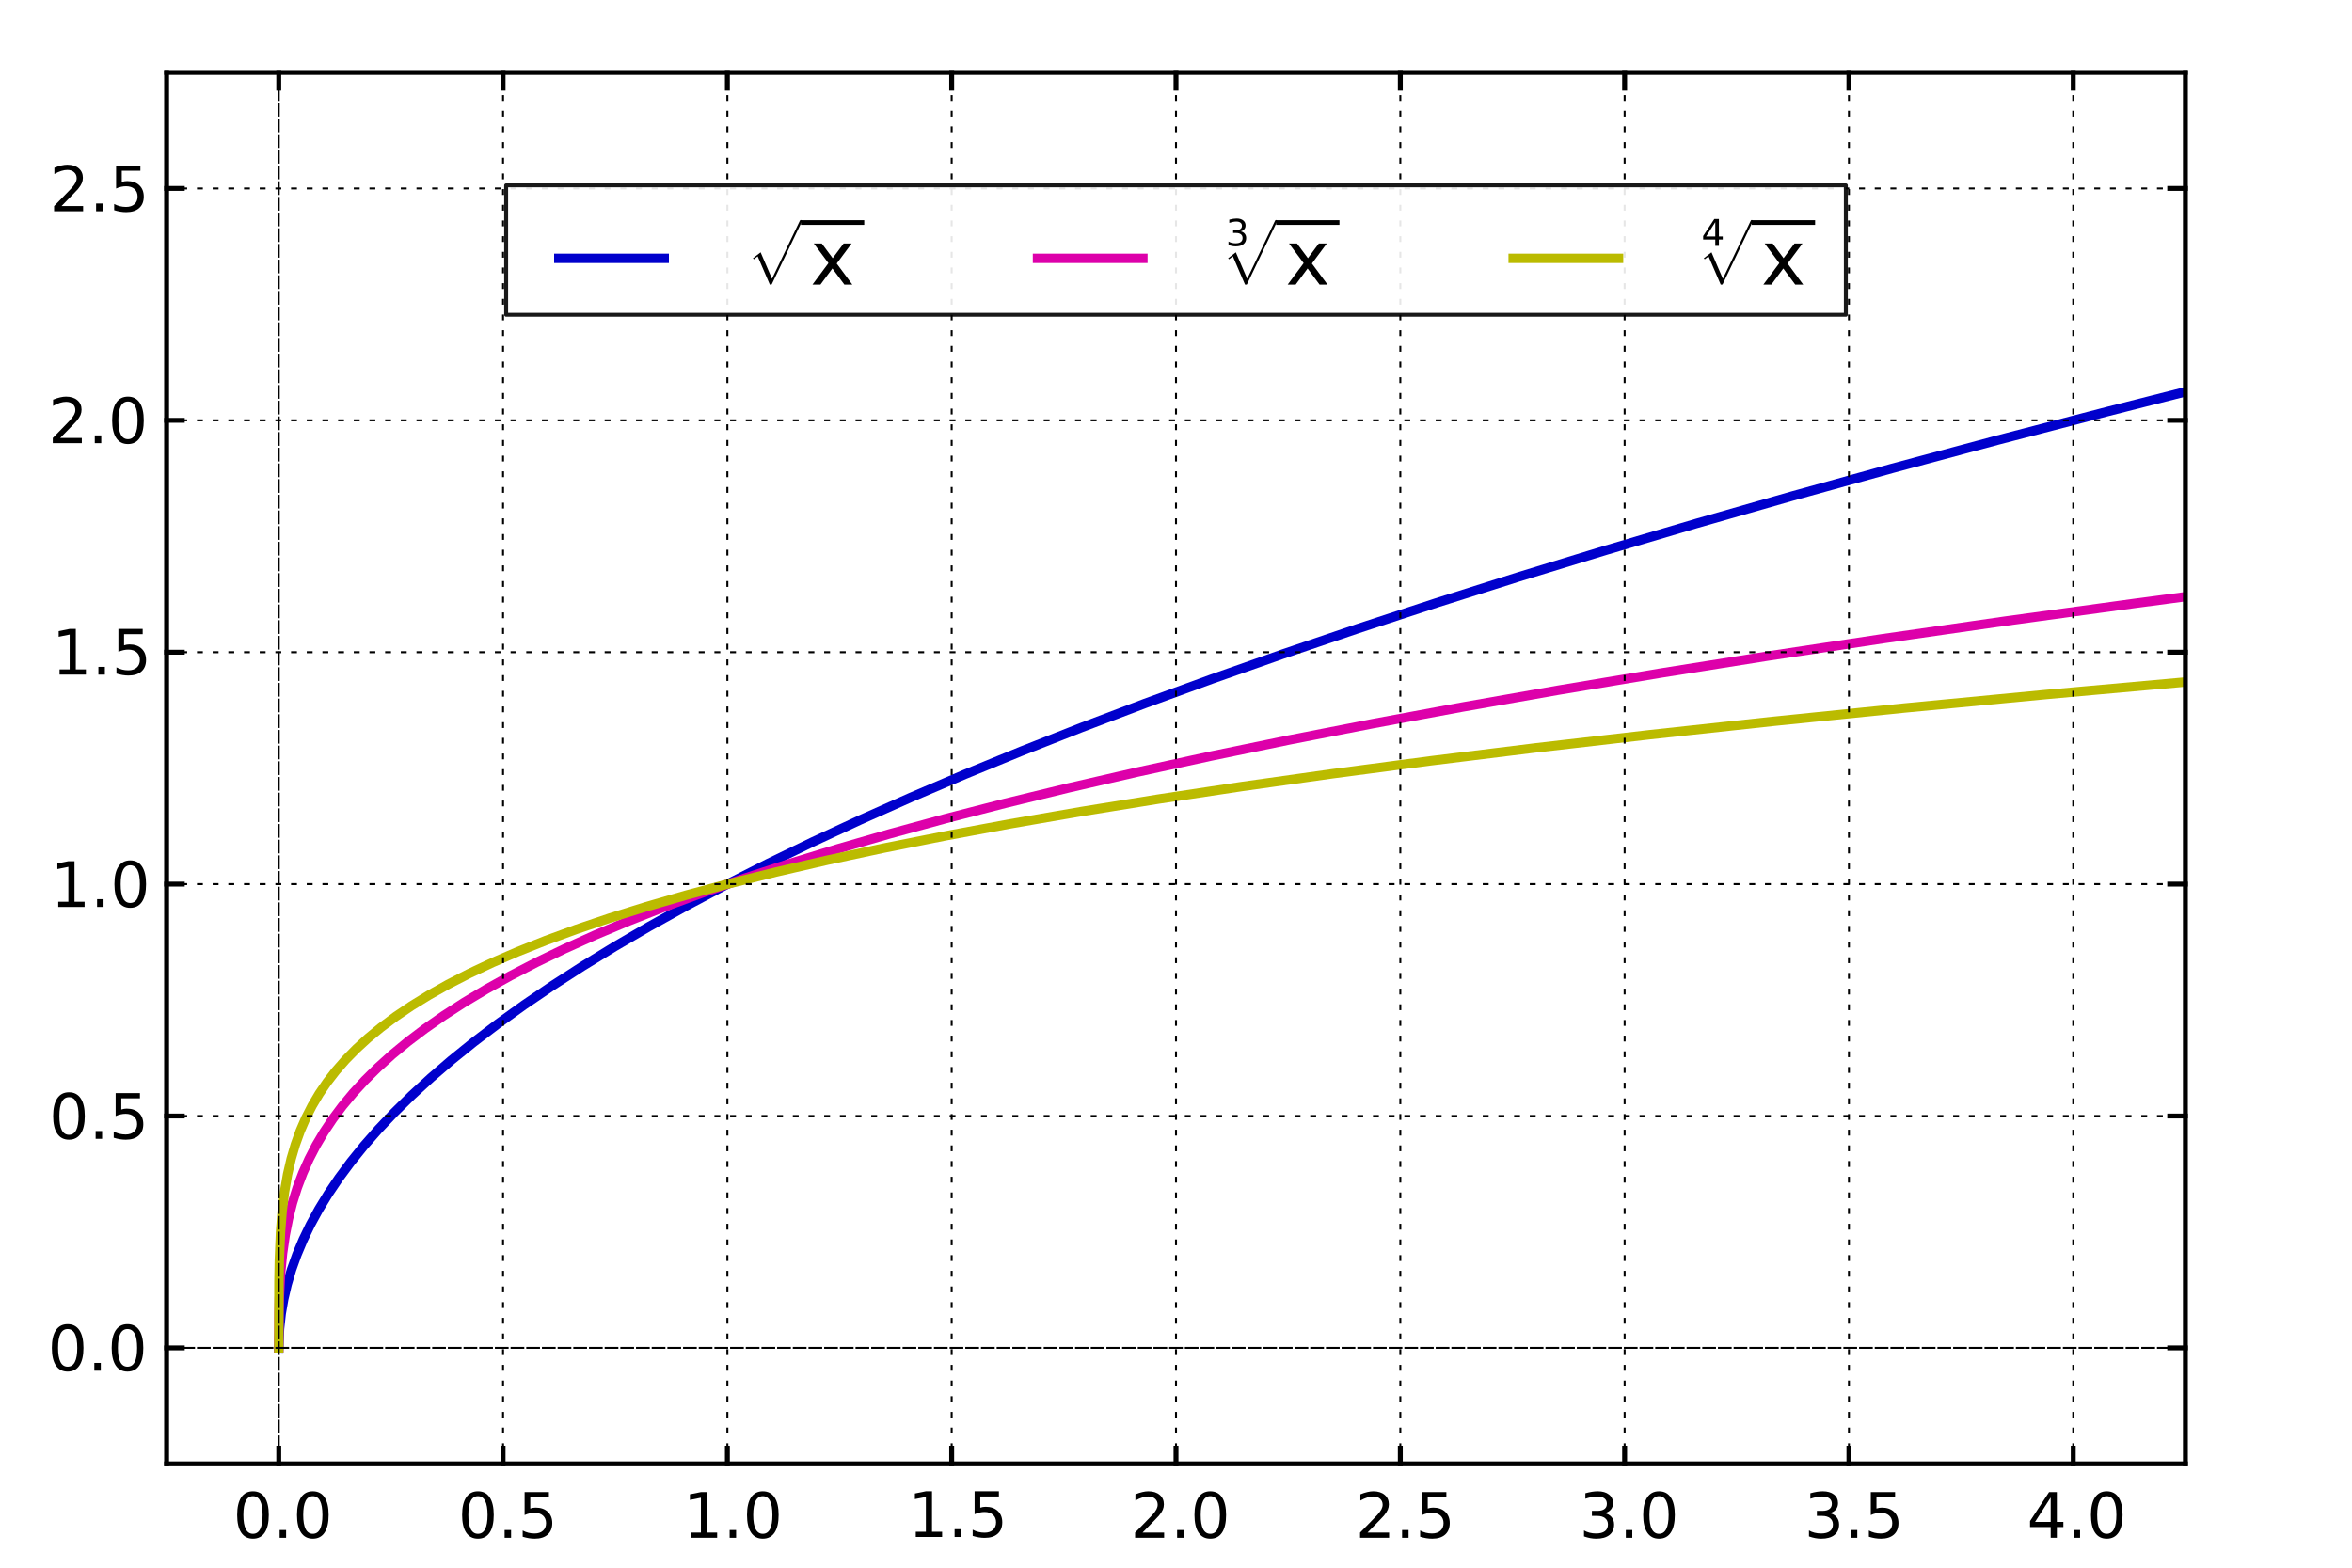 <?xml version='1.0' encoding='UTF-8'?>
<!DOCTYPE svg PUBLIC "-//W3C//DTD SVG 1.1//EN" "http://www.w3.org/Graphics/SVG/1.1/DTD/svg11.dtd">
<!-- Created with matplotlib (http://matplotlib.org/) -->
<svg xmlns="http://www.w3.org/2000/svg" xmlns:xlink="http://www.w3.org/1999/xlink" height="400px" version="1.1" viewBox="0 0 600 400" width="600px">
  <title>mplwp_roots2to4.svg</title>
  <desc>http://commons.wikimedia.org/wiki/File:mplwp_roots2to4.svg
Plot created with mplwp, the Matplotlib extension for Wikipedia plots.</desc>
  <defs>
    <style type="text/css">
*{stroke-linecap:square;stroke-linejoin:round;}
  </style>
  </defs>
  <defs>
    <clipPath id="pa82c4e93f3">
      <rect height="355.0" width="515.0" x="42.5" y="18.5"/>
    </clipPath>
  </defs>
  <g id="figure_1">
    <g id="patch_1">
      <path d="
M 0 400
L 600 400
L 600 0
L 0 0
z 
" style="fill:#ffffff;"/>
    </g>
    <g id="axes_1">
      <g id="patch_2">
        <path d="
M 42.5 373.5
L 557.5 373.5
L 557.5 18.5
L 42.5 18.5
z 
" style="fill:#ffffff;"/>
      </g>
      <g id="line2d_1">
        <path clip-path="url(#pa82c4e93f3)" d="
M 71.111 343.917
L 71.306 339.038
L 71.743 335.121
L 72.376 331.478
L 73.251 327.735
L 74.37 323.948
L 75.732 320.139
L 77.337 316.317
L 79.185 312.486
L 81.325 308.565
L 83.757 304.581
L 86.481 300.551
L 89.497 296.487
L 92.853 292.34
L 96.549 288.127
L 100.635 283.814
L 105.061 279.466
L 109.925 275.003
L 115.178 270.488
L 120.869 265.891
L 127.046 261.189
L 133.709 256.4
L 140.859 251.537
L 148.544 246.581
L 156.813 241.516
L 165.665 236.357
L 175.101 231.118
L 185.169 225.783
L 195.918 220.342
L 207.349 214.807
L 219.508 209.169
L 232.398 203.439
L 246.065 197.607
L 260.56 191.667
L 275.881 185.631
L 292.078 179.49
L 309.198 173.239
L 327.244 166.889
L 346.261 160.434
L 366.301 153.87
L 387.361 147.207
L 409.492 140.441
L 432.741 133.567
L 457.109 126.595
L 482.693 119.509
L 509.493 112.318
L 537.558 105.02
L 557.5 99.966
L 557.5 99.966" style="fill:none;stroke:#0000cc;stroke-width:2.4;"/>
      </g>
      <g id="line2d_2">
        <path clip-path="url(#pa82c4e93f3)" d="
M 71.111 343.917
L 71.16 335.02
L 71.257 331.085
L 71.597 324.749
L 72.084 319.767
L 72.765 315.094
L 73.592 310.923
L 74.613 306.904
L 75.829 303.038
L 77.24 299.314
L 78.845 295.718
L 80.644 292.237
L 82.638 288.859
L 84.876 285.505
L 87.356 282.188
L 90.08 278.915
L 93.096 275.638
L 96.403 272.373
L 100.051 269.087
L 104.04 265.796
L 108.417 262.477
L 113.184 259.147
L 118.388 255.786
L 124.03 252.411
L 130.159 249.007
L 136.822 245.563
L 144.021 242.096
L 151.852 238.574
L 160.315 235.015
L 169.459 231.414
L 179.333 227.768
L 189.936 224.092
L 201.366 220.367
L 213.672 216.593
L 226.901 212.77
L 241.104 208.9
L 256.328 204.985
L 272.671 201.013
L 290.181 196.989
L 308.907 192.917
L 328.897 188.799
L 350.25 184.629
L 373.061 180.403
L 397.381 176.126
L 423.305 171.795
L 450.884 167.415
L 480.261 162.976
L 511.488 158.485
L 544.659 153.941
L 557.5 152.24
L 557.5 152.24" style="fill:none;stroke:#dd00aa;stroke-width:2.4;"/>
      </g>
      <g id="line2d_3">
        <path clip-path="url(#pa82c4e93f3)" d="
M 71.111 343.917
L 71.16 326.926
L 71.257 321.556
L 71.549 314.488
L 71.987 308.92
L 72.57 304.153
L 73.349 299.669
L 74.273 295.674
L 75.343 292.027
L 76.607 288.521
L 78.018 285.266
L 79.623 282.12
L 81.423 279.085
L 83.417 276.155
L 85.654 273.265
L 88.135 270.428
L 90.859 267.65
L 93.874 264.891
L 97.23 262.127
L 100.927 259.375
L 104.964 256.648
L 109.439 253.897
L 114.351 251.142
L 119.75 248.372
L 125.684 245.583
L 132.153 242.79
L 139.254 239.969
L 147.036 237.121
L 155.548 234.246
L 164.838 231.346
L 174.955 228.424
L 185.996 225.47
L 198.01 222.488
L 211.094 219.472
L 225.345 216.419
L 240.812 213.336
L 257.593 210.221
L 275.784 207.073
L 295.482 203.893
L 316.835 200.675
L 339.89 197.427
L 364.841 194.14
L 391.787 190.817
L 420.825 187.463
L 452.148 184.071
L 485.904 180.643
L 522.237 177.179
L 557.5 174.012
L 557.5 174.012" style="fill:none;stroke:#bbbb00;stroke-width:2.4;"/>
      </g>
      <g id="matplotlib.axis_1">
        <g id="xtick_1">
          <g id="line2d_4">
            <path clip-path="url(#pa82c4e93f3)" d="
M 71.111 373.5
L 71.111 18.5" style="fill:none;stroke:#000000;stroke-dasharray:3,1;stroke-dashoffset:0.0;stroke-linecap:butt;stroke-width:0.5;"/>
          </g>
          <g id="line2d_5">
            <defs>
              <path d="
M 0 0
L 0 -4" id="ma222041d45" style="stroke:#000000;stroke-linecap:butt;stroke-width:1.25;"/>
            </defs>
            <g>
              <use style="stroke:#000000;stroke-linecap:butt;stroke-width:1.25;" x="71.111" xlink:href="#ma222041d45" y="373.5"/>
            </g>
          </g>
          <g id="line2d_6">
            <defs>
              <path d="
M 0 0
L 0 4" id="mab2f347831" style="stroke:#000000;stroke-linecap:butt;stroke-width:1.25;"/>
            </defs>
            <g>
              <use style="stroke:#000000;stroke-linecap:butt;stroke-width:1.25;" x="71.111" xlink:href="#mab2f347831" y="18.5"/>
            </g>
          </g>
          <g id="text_1">
            <!-- 0.0 -->
            <defs>
              <path d="
M 31.781 66.406
Q 24.172 66.406 20.328 58.906
Q 16.5 51.422 16.5 36.375
Q 16.5 21.391 20.328 13.891
Q 24.172 6.391 31.781 6.391
Q 39.453 6.391 43.281 13.891
Q 47.125 21.391 47.125 36.375
Q 47.125 51.422 43.281 58.906
Q 39.453 66.406 31.781 66.406
M 31.781 74.219
Q 44.047 74.219 50.516 64.516
Q 56.984 54.828 56.984 36.375
Q 56.984 17.969 50.516 8.266
Q 44.047 -1.422 31.781 -1.422
Q 19.531 -1.422 13.062 8.266
Q 6.594 17.969 6.594 36.375
Q 6.594 54.828 13.062 64.516
Q 19.531 74.219 31.781 74.219" id="DejaVuSans-30"/>
              <path d="
M 10.688 12.406
L 21 12.406
L 21 0
L 10.688 0
z 
" id="DejaVuSans-2e"/>
            </defs>
            <g transform="translate(59.447 392.375)scale(0.16 -0.16)">
              <use xlink:href="#DejaVuSans-30"/>
              <use x="63.623" xlink:href="#DejaVuSans-2e"/>
              <use x="95.41" xlink:href="#DejaVuSans-30"/>
            </g>
          </g>
        </g>
        <g id="xtick_2">
          <g id="line2d_7">
            <path clip-path="url(#pa82c4e93f3)" d="
M 128.333 373.5
L 128.333 18.5" style="fill:none;stroke:#000000;stroke-dasharray:1,3;stroke-dashoffset:0.0;stroke-linecap:butt;stroke-width:0.5;"/>
          </g>
          <g id="line2d_8">
            <g>
              <use style="stroke:#000000;stroke-linecap:butt;stroke-width:1.25;" x="128.333" xlink:href="#ma222041d45" y="373.5"/>
            </g>
          </g>
          <g id="line2d_9">
            <g>
              <use style="stroke:#000000;stroke-linecap:butt;stroke-width:1.25;" x="128.333" xlink:href="#mab2f347831" y="18.5"/>
            </g>
          </g>
          <g id="text_2">
            <!-- 0.5 -->
            <defs>
              <path d="
M 10.797 72.906
L 49.516 72.906
L 49.516 64.594
L 19.828 64.594
L 19.828 46.734
Q 21.969 47.469 24.109 47.828
Q 26.266 48.188 28.422 48.188
Q 40.625 48.188 47.75 41.5
Q 54.891 34.812 54.891 23.391
Q 54.891 11.625 47.562 5.094
Q 40.234 -1.422 26.906 -1.422
Q 22.312 -1.422 17.547 -0.641
Q 12.797 0.141 7.719 1.703
L 7.719 11.625
Q 12.109 9.234 16.797 8.062
Q 21.484 6.891 26.703 6.891
Q 35.156 6.891 40.078 11.328
Q 45.016 15.766 45.016 23.391
Q 45.016 31 40.078 35.438
Q 35.156 39.891 26.703 39.891
Q 22.75 39.891 18.812 39.016
Q 14.891 38.141 10.797 36.281
z 
" id="DejaVuSans-35"/>
            </defs>
            <g transform="translate(116.837 392.375)scale(0.16 -0.16)">
              <use xlink:href="#DejaVuSans-30"/>
              <use x="63.623" xlink:href="#DejaVuSans-2e"/>
              <use x="95.41" xlink:href="#DejaVuSans-35"/>
            </g>
          </g>
        </g>
        <g id="xtick_3">
          <g id="line2d_10">
            <path clip-path="url(#pa82c4e93f3)" d="
M 185.556 373.5
L 185.556 18.5" style="fill:none;stroke:#000000;stroke-dasharray:1,3;stroke-dashoffset:0.0;stroke-linecap:butt;stroke-width:0.5;"/>
          </g>
          <g id="line2d_11">
            <g>
              <use style="stroke:#000000;stroke-linecap:butt;stroke-width:1.25;" x="185.556" xlink:href="#ma222041d45" y="373.5"/>
            </g>
          </g>
          <g id="line2d_12">
            <g>
              <use style="stroke:#000000;stroke-linecap:butt;stroke-width:1.25;" x="185.556" xlink:href="#mab2f347831" y="18.5"/>
            </g>
          </g>
          <g id="text_3">
            <!-- 1.0 -->
            <defs>
              <path d="
M 12.406 8.297
L 28.516 8.297
L 28.516 63.922
L 10.984 60.406
L 10.984 69.391
L 28.422 72.906
L 38.281 72.906
L 38.281 8.297
L 54.391 8.297
L 54.391 0
L 12.406 0
z 
" id="DejaVuSans-31"/>
            </defs>
            <g transform="translate(174.243 392.375)scale(0.16 -0.16)">
              <use xlink:href="#DejaVuSans-31"/>
              <use x="63.623" xlink:href="#DejaVuSans-2e"/>
              <use x="95.41" xlink:href="#DejaVuSans-30"/>
            </g>
          </g>
        </g>
        <g id="xtick_4">
          <g id="line2d_13">
            <path clip-path="url(#pa82c4e93f3)" d="
M 242.778 373.5
L 242.778 18.5" style="fill:none;stroke:#000000;stroke-dasharray:1,3;stroke-dashoffset:0.0;stroke-linecap:butt;stroke-width:0.5;"/>
          </g>
          <g id="line2d_14">
            <g>
              <use style="stroke:#000000;stroke-linecap:butt;stroke-width:1.25;" x="242.778" xlink:href="#ma222041d45" y="373.5"/>
            </g>
          </g>
          <g id="line2d_15">
            <g>
              <use style="stroke:#000000;stroke-linecap:butt;stroke-width:1.25;" x="242.778" xlink:href="#mab2f347831" y="18.5"/>
            </g>
          </g>
          <g id="text_4">
            <!-- 1.5 -->
            <g transform="translate(231.633 392.165)scale(0.16 -0.16)">
              <use xlink:href="#DejaVuSans-31"/>
              <use x="63.623" xlink:href="#DejaVuSans-2e"/>
              <use x="95.41" xlink:href="#DejaVuSans-35"/>
            </g>
          </g>
        </g>
        <g id="xtick_5">
          <g id="line2d_16">
            <path clip-path="url(#pa82c4e93f3)" d="
M 300 373.5
L 300 18.5" style="fill:none;stroke:#000000;stroke-dasharray:1,3;stroke-dashoffset:0.0;stroke-linecap:butt;stroke-width:0.5;"/>
          </g>
          <g id="line2d_17">
            <g>
              <use style="stroke:#000000;stroke-linecap:butt;stroke-width:1.25;" x="300.0" xlink:href="#ma222041d45" y="373.5"/>
            </g>
          </g>
          <g id="line2d_18">
            <g>
              <use style="stroke:#000000;stroke-linecap:butt;stroke-width:1.25;" x="300.0" xlink:href="#mab2f347831" y="18.5"/>
            </g>
          </g>
          <g id="text_5">
            <!-- 2.0 -->
            <defs>
              <path d="
M 19.188 8.297
L 53.609 8.297
L 53.609 0
L 7.328 0
L 7.328 8.297
Q 12.938 14.109 22.625 23.891
Q 32.328 33.688 34.812 36.531
Q 39.547 41.844 41.422 45.531
Q 43.312 49.219 43.312 52.781
Q 43.312 58.594 39.234 62.25
Q 35.156 65.922 28.609 65.922
Q 23.969 65.922 18.812 64.312
Q 13.672 62.703 7.812 59.422
L 7.812 69.391
Q 13.766 71.781 18.938 73
Q 24.125 74.219 28.422 74.219
Q 39.75 74.219 46.484 68.547
Q 53.219 62.891 53.219 53.422
Q 53.219 48.922 51.531 44.891
Q 49.859 40.875 45.406 35.406
Q 44.188 33.984 37.641 27.219
Q 31.109 20.453 19.188 8.297" id="DejaVuSans-32"/>
            </defs>
            <g transform="translate(288.395 392.375)scale(0.16 -0.16)">
              <use xlink:href="#DejaVuSans-32"/>
              <use x="63.623" xlink:href="#DejaVuSans-2e"/>
              <use x="95.41" xlink:href="#DejaVuSans-30"/>
            </g>
          </g>
        </g>
        <g id="xtick_6">
          <g id="line2d_19">
            <path clip-path="url(#pa82c4e93f3)" d="
M 357.222 373.5
L 357.222 18.5" style="fill:none;stroke:#000000;stroke-dasharray:1,3;stroke-dashoffset:0.0;stroke-linecap:butt;stroke-width:0.5;"/>
          </g>
          <g id="line2d_20">
            <g>
              <use style="stroke:#000000;stroke-linecap:butt;stroke-width:1.25;" x="357.222" xlink:href="#ma222041d45" y="373.5"/>
            </g>
          </g>
          <g id="line2d_21">
            <g>
              <use style="stroke:#000000;stroke-linecap:butt;stroke-width:1.25;" x="357.222" xlink:href="#mab2f347831" y="18.5"/>
            </g>
          </g>
          <g id="text_6">
            <!-- 2.5 -->
            <g transform="translate(345.785 392.375)scale(0.16 -0.16)">
              <use xlink:href="#DejaVuSans-32"/>
              <use x="63.623" xlink:href="#DejaVuSans-2e"/>
              <use x="95.41" xlink:href="#DejaVuSans-35"/>
            </g>
          </g>
        </g>
        <g id="xtick_7">
          <g id="line2d_22">
            <path clip-path="url(#pa82c4e93f3)" d="
M 414.444 373.5
L 414.444 18.5" style="fill:none;stroke:#000000;stroke-dasharray:1,3;stroke-dashoffset:0.0;stroke-linecap:butt;stroke-width:0.5;"/>
          </g>
          <g id="line2d_23">
            <g>
              <use style="stroke:#000000;stroke-linecap:butt;stroke-width:1.25;" x="414.444" xlink:href="#ma222041d45" y="373.5"/>
            </g>
          </g>
          <g id="line2d_24">
            <g>
              <use style="stroke:#000000;stroke-linecap:butt;stroke-width:1.25;" x="414.444" xlink:href="#mab2f347831" y="18.5"/>
            </g>
          </g>
          <g id="text_7">
            <!-- 3.0 -->
            <defs>
              <path d="
M 40.578 39.312
Q 47.656 37.797 51.625 33
Q 55.609 28.219 55.609 21.188
Q 55.609 10.406 48.188 4.484
Q 40.766 -1.422 27.094 -1.422
Q 22.516 -1.422 17.656 -0.516
Q 12.797 0.391 7.625 2.203
L 7.625 11.719
Q 11.719 9.328 16.594 8.109
Q 21.484 6.891 26.812 6.891
Q 36.078 6.891 40.938 10.547
Q 45.797 14.203 45.797 21.188
Q 45.797 27.641 41.281 31.266
Q 36.766 34.906 28.719 34.906
L 20.219 34.906
L 20.219 43.016
L 29.109 43.016
Q 36.375 43.016 40.234 45.922
Q 44.094 48.828 44.094 54.297
Q 44.094 59.906 40.109 62.906
Q 36.141 65.922 28.719 65.922
Q 24.656 65.922 20.016 65.031
Q 15.375 64.156 9.812 62.312
L 9.812 71.094
Q 15.438 72.656 20.344 73.438
Q 25.25 74.219 29.594 74.219
Q 40.828 74.219 47.359 69.109
Q 53.906 64.016 53.906 55.328
Q 53.906 49.266 50.438 45.094
Q 46.969 40.922 40.578 39.312" id="DejaVuSans-33"/>
            </defs>
            <g transform="translate(402.863 392.375)scale(0.16 -0.16)">
              <use xlink:href="#DejaVuSans-33"/>
              <use x="63.623" xlink:href="#DejaVuSans-2e"/>
              <use x="95.41" xlink:href="#DejaVuSans-30"/>
            </g>
          </g>
        </g>
        <g id="xtick_8">
          <g id="line2d_25">
            <path clip-path="url(#pa82c4e93f3)" d="
M 471.667 373.5
L 471.667 18.5" style="fill:none;stroke:#000000;stroke-dasharray:1,3;stroke-dashoffset:0.0;stroke-linecap:butt;stroke-width:0.5;"/>
          </g>
          <g id="line2d_26">
            <g>
              <use style="stroke:#000000;stroke-linecap:butt;stroke-width:1.25;" x="471.667" xlink:href="#ma222041d45" y="373.5"/>
            </g>
          </g>
          <g id="line2d_27">
            <g>
              <use style="stroke:#000000;stroke-linecap:butt;stroke-width:1.25;" x="471.667" xlink:href="#mab2f347831" y="18.5"/>
            </g>
          </g>
          <g id="text_8">
            <!-- 3.5 -->
            <g transform="translate(460.253 392.375)scale(0.16 -0.16)">
              <use xlink:href="#DejaVuSans-33"/>
              <use x="63.623" xlink:href="#DejaVuSans-2e"/>
              <use x="95.41" xlink:href="#DejaVuSans-35"/>
            </g>
          </g>
        </g>
        <g id="xtick_9">
          <g id="line2d_28">
            <path clip-path="url(#pa82c4e93f3)" d="
M 528.889 373.5
L 528.889 18.5" style="fill:none;stroke:#000000;stroke-dasharray:1,3;stroke-dashoffset:0.0;stroke-linecap:butt;stroke-width:0.5;"/>
          </g>
          <g id="line2d_29">
            <g>
              <use style="stroke:#000000;stroke-linecap:butt;stroke-width:1.25;" x="528.889" xlink:href="#ma222041d45" y="373.5"/>
            </g>
          </g>
          <g id="line2d_30">
            <g>
              <use style="stroke:#000000;stroke-linecap:butt;stroke-width:1.25;" x="528.889" xlink:href="#mab2f347831" y="18.5"/>
            </g>
          </g>
          <g id="text_9">
            <!-- 4.0 -->
            <defs>
              <path d="
M 37.797 64.312
L 12.891 25.391
L 37.797 25.391
z 

M 35.203 72.906
L 47.609 72.906
L 47.609 25.391
L 58.016 25.391
L 58.016 17.188
L 47.609 17.188
L 47.609 0
L 37.797 0
L 37.797 17.188
L 4.891 17.188
L 4.891 26.703
z 
" id="DejaVuSans-34"/>
            </defs>
            <g transform="translate(517.089 392.375)scale(0.16 -0.16)">
              <use xlink:href="#DejaVuSans-34"/>
              <use x="63.623" xlink:href="#DejaVuSans-2e"/>
              <use x="95.41" xlink:href="#DejaVuSans-30"/>
            </g>
          </g>
        </g>
      </g>
      <g id="matplotlib.axis_2">
        <g id="ytick_1">
          <g id="line2d_31">
            <path clip-path="url(#pa82c4e93f3)" d="
M 42.5 343.917
L 557.5 343.917" style="fill:none;stroke:#000000;stroke-dasharray:3,1;stroke-dashoffset:0.0;stroke-linecap:butt;stroke-width:0.5;"/>
          </g>
          <g id="line2d_32">
            <defs>
              <path d="
M 0 0
L 4 0" id="m1eb0c910b5" style="stroke:#000000;stroke-linecap:butt;stroke-width:1.25;"/>
            </defs>
            <g>
              <use style="stroke:#000000;stroke-linecap:butt;stroke-width:1.25;" x="42.5" xlink:href="#m1eb0c910b5" y="343.917"/>
            </g>
          </g>
          <g id="line2d_33">
            <defs>
              <path d="
M 0 0
L -4 0" id="mb63a56c30e" style="stroke:#000000;stroke-linecap:butt;stroke-width:1.25;"/>
            </defs>
            <g>
              <use style="stroke:#000000;stroke-linecap:butt;stroke-width:1.25;" x="557.5" xlink:href="#mb63a56c30e" y="343.917"/>
            </g>
          </g>
          <g id="text_10">
            <!-- 0.0 -->
            <g transform="translate(12.172 349.74)scale(0.16 -0.16)">
              <use xlink:href="#DejaVuSans-30"/>
              <use x="63.623" xlink:href="#DejaVuSans-2e"/>
              <use x="95.41" xlink:href="#DejaVuSans-30"/>
            </g>
          </g>
        </g>
        <g id="ytick_2">
          <g id="line2d_34">
            <path clip-path="url(#pa82c4e93f3)" d="
M 42.5 284.75
L 557.5 284.75" style="fill:none;stroke:#000000;stroke-dasharray:1,3;stroke-dashoffset:0.0;stroke-linecap:butt;stroke-width:0.5;"/>
          </g>
          <g id="line2d_35">
            <g>
              <use style="stroke:#000000;stroke-linecap:butt;stroke-width:1.25;" x="42.5" xlink:href="#m1eb0c910b5" y="284.75"/>
            </g>
          </g>
          <g id="line2d_36">
            <g>
              <use style="stroke:#000000;stroke-linecap:butt;stroke-width:1.25;" x="557.5" xlink:href="#mb63a56c30e" y="284.75"/>
            </g>
          </g>
          <g id="text_11">
            <!-- 0.5 -->
            <g transform="translate(12.508 290.574)scale(0.16 -0.16)">
              <use xlink:href="#DejaVuSans-30"/>
              <use x="63.623" xlink:href="#DejaVuSans-2e"/>
              <use x="95.41" xlink:href="#DejaVuSans-35"/>
            </g>
          </g>
        </g>
        <g id="ytick_3">
          <g id="line2d_37">
            <path clip-path="url(#pa82c4e93f3)" d="
M 42.5 225.583
L 557.5 225.583" style="fill:none;stroke:#000000;stroke-dasharray:1,3;stroke-dashoffset:0.0;stroke-linecap:butt;stroke-width:0.5;"/>
          </g>
          <g id="line2d_38">
            <g>
              <use style="stroke:#000000;stroke-linecap:butt;stroke-width:1.25;" x="42.5" xlink:href="#m1eb0c910b5" y="225.583"/>
            </g>
          </g>
          <g id="line2d_39">
            <g>
              <use style="stroke:#000000;stroke-linecap:butt;stroke-width:1.25;" x="557.5" xlink:href="#mb63a56c30e" y="225.583"/>
            </g>
          </g>
          <g id="text_12">
            <!-- 1.0 -->
            <g transform="translate(12.875 231.407)scale(0.16 -0.16)">
              <use xlink:href="#DejaVuSans-31"/>
              <use x="63.623" xlink:href="#DejaVuSans-2e"/>
              <use x="95.41" xlink:href="#DejaVuSans-30"/>
            </g>
          </g>
        </g>
        <g id="ytick_4">
          <g id="line2d_40">
            <path clip-path="url(#pa82c4e93f3)" d="
M 42.5 166.417
L 557.5 166.417" style="fill:none;stroke:#000000;stroke-dasharray:1,3;stroke-dashoffset:0.0;stroke-linecap:butt;stroke-width:0.5;"/>
          </g>
          <g id="line2d_41">
            <g>
              <use style="stroke:#000000;stroke-linecap:butt;stroke-width:1.25;" x="42.5" xlink:href="#m1eb0c910b5" y="166.417"/>
            </g>
          </g>
          <g id="line2d_42">
            <g>
              <use style="stroke:#000000;stroke-linecap:butt;stroke-width:1.25;" x="557.5" xlink:href="#mb63a56c30e" y="166.417"/>
            </g>
          </g>
          <g id="text_13">
            <!-- 1.5 -->
            <g transform="translate(13.21 172.135)scale(0.16 -0.16)">
              <use xlink:href="#DejaVuSans-31"/>
              <use x="63.623" xlink:href="#DejaVuSans-2e"/>
              <use x="95.41" xlink:href="#DejaVuSans-35"/>
            </g>
          </g>
        </g>
        <g id="ytick_5">
          <g id="line2d_43">
            <path clip-path="url(#pa82c4e93f3)" d="
M 42.5 107.25
L 557.5 107.25" style="fill:none;stroke:#000000;stroke-dasharray:1,3;stroke-dashoffset:0.0;stroke-linecap:butt;stroke-width:0.5;"/>
          </g>
          <g id="line2d_44">
            <g>
              <use style="stroke:#000000;stroke-linecap:butt;stroke-width:1.25;" x="42.5" xlink:href="#m1eb0c910b5" y="107.25"/>
            </g>
          </g>
          <g id="line2d_45">
            <g>
              <use style="stroke:#000000;stroke-linecap:butt;stroke-width:1.25;" x="557.5" xlink:href="#mb63a56c30e" y="107.25"/>
            </g>
          </g>
          <g id="text_14">
            <!-- 2.0 -->
            <g transform="translate(12.29 113.074)scale(0.16 -0.16)">
              <use xlink:href="#DejaVuSans-32"/>
              <use x="63.623" xlink:href="#DejaVuSans-2e"/>
              <use x="95.41" xlink:href="#DejaVuSans-30"/>
            </g>
          </g>
        </g>
        <g id="ytick_6">
          <g id="line2d_46">
            <path clip-path="url(#pa82c4e93f3)" d="
M 42.5 48.083
L 557.5 48.083" style="fill:none;stroke:#000000;stroke-dasharray:1,3;stroke-dashoffset:0.0;stroke-linecap:butt;stroke-width:0.5;"/>
          </g>
          <g id="line2d_47">
            <g>
              <use style="stroke:#000000;stroke-linecap:butt;stroke-width:1.25;" x="42.5" xlink:href="#m1eb0c910b5" y="48.083"/>
            </g>
          </g>
          <g id="line2d_48">
            <g>
              <use style="stroke:#000000;stroke-linecap:butt;stroke-width:1.25;" x="557.5" xlink:href="#mb63a56c30e" y="48.083"/>
            </g>
          </g>
          <g id="text_15">
            <!-- 2.5 -->
            <g transform="translate(12.625 53.907)scale(0.16 -0.16)">
              <use xlink:href="#DejaVuSans-32"/>
              <use x="63.623" xlink:href="#DejaVuSans-2e"/>
              <use x="95.41" xlink:href="#DejaVuSans-35"/>
            </g>
          </g>
        </g>
      </g>
      <g id="patch_3">
        <path d="
M 42.5 18.5
L 557.5 18.5" style="fill:none;stroke:#000000;stroke-width:1.25;"/>
      </g>
      <g id="patch_4">
        <path d="
M 557.5 373.5
L 557.5 18.5" style="fill:none;stroke:#000000;stroke-width:1.25;"/>
      </g>
      <g id="patch_5">
        <path d="
M 42.5 373.5
L 557.5 373.5" style="fill:none;stroke:#000000;stroke-width:1.25;"/>
      </g>
      <g id="patch_6">
        <path d="
M 42.5 373.5
L 42.5 18.5" style="fill:none;stroke:#000000;stroke-width:1.25;"/>
      </g>
      <g id="legend_1">
        <g id="patch_7">
          <path d="
M 129.12 80.324
L 470.88 80.324
L 470.88 47.3
L 129.12 47.3
L 129.12 80.324
z 
" style="fill:#ffffff;opacity:0.9;stroke:#000000;"/>
        </g>
        <g id="line2d_49">
          <path d="
M 142.56 65.924
L 169.44 65.924" style="fill:none;stroke:#0000cc;stroke-width:2.4;"/>
        </g>
        <g id="line2d_50"/>
        <g id="text_16">
          <!-- $\sqrt{x}$ -->
          <defs>
            <path d="
M 42.391 -116.016
L 19.828 -63.484
L 12.797 -68.891
L 10.984 -67.094
L 25.297 -56
L 46.391 -105.078
L 98.297 3.078
Q 98.781 4 100 4
Q 100.828 4 101.406 3.406
Q 102 2.828 102 2
Q 102 1.516 101.906 1.312
L 46.094 -115.094
Q 45.703 -116.016 44.578 -116.016
z 
" id="Cmex10-70"/>
            <path d="
M 54.891 54.688
L 35.109 28.078
L 55.906 0
L 45.312 0
L 29.391 21.484
L 13.484 0
L 2.875 0
L 24.125 28.609
L 4.688 54.688
L 15.281 54.688
L 29.781 35.203
L 44.281 54.688
z 
" id="DejaVuSans-78"/>
          </defs>
          <g transform="translate(190.56 72.644)scale(0.192 -0.192)">
            <use transform="translate(0.0 83.141)scale(0.716)" xlink:href="#Cmex10-70"/>
            <use transform="translate(84.094 0.062)" xlink:href="#DejaVuSans-78"/>
            <path d="
M 71.594 79.5
L 71.594 85.75
L 155.773 85.75
L 155.773 79.5
L 71.594 79.5
z 
"/>
          </g>
        </g>
        <g id="line2d_51">
          <path d="
M 264.672 65.924
L 291.552 65.924" style="fill:none;stroke:#dd00aa;stroke-width:2.4;"/>
        </g>
        <g id="line2d_52"/>
        <g id="text_17">
          <!-- $\sqrt[3]{x}$ -->
          <g transform="translate(312.672 72.644)scale(0.192 -0.192)">
            <use transform="translate(0.0 51.631)scale(0.49)" xlink:href="#DejaVuSans-33"/>
            <use transform="translate(-4.622 83.141)scale(0.716)" xlink:href="#Cmex10-70"/>
            <use transform="translate(79.472 0.062)" xlink:href="#DejaVuSans-78"/>
            <path d="
M 66.972 79.5
L 66.972 85.75
L 151.152 85.75
L 151.152 79.5
L 66.972 79.5
z 
"/>
          </g>
        </g>
        <g id="line2d_53">
          <path d="
M 386.016 65.924
L 412.896 65.924" style="fill:none;stroke:#bbbb00;stroke-width:2.4;"/>
        </g>
        <g id="line2d_54"/>
        <g id="text_18">
          <!-- $\sqrt[4]{x}$ -->
          <g transform="translate(434.016 72.644)scale(0.192 -0.192)">
            <use transform="translate(0.0 51.631)scale(0.49)" xlink:href="#DejaVuSans-34"/>
            <use transform="translate(-4.622 83.141)scale(0.716)" xlink:href="#Cmex10-70"/>
            <use transform="translate(79.472 0.062)" xlink:href="#DejaVuSans-78"/>
            <path d="
M 66.972 79.5
L 66.972 85.75
L 151.152 85.75
L 151.152 79.5
L 66.972 79.5
z 
"/>
          </g>
        </g>
      </g>
    </g>
  </g>
</svg>
